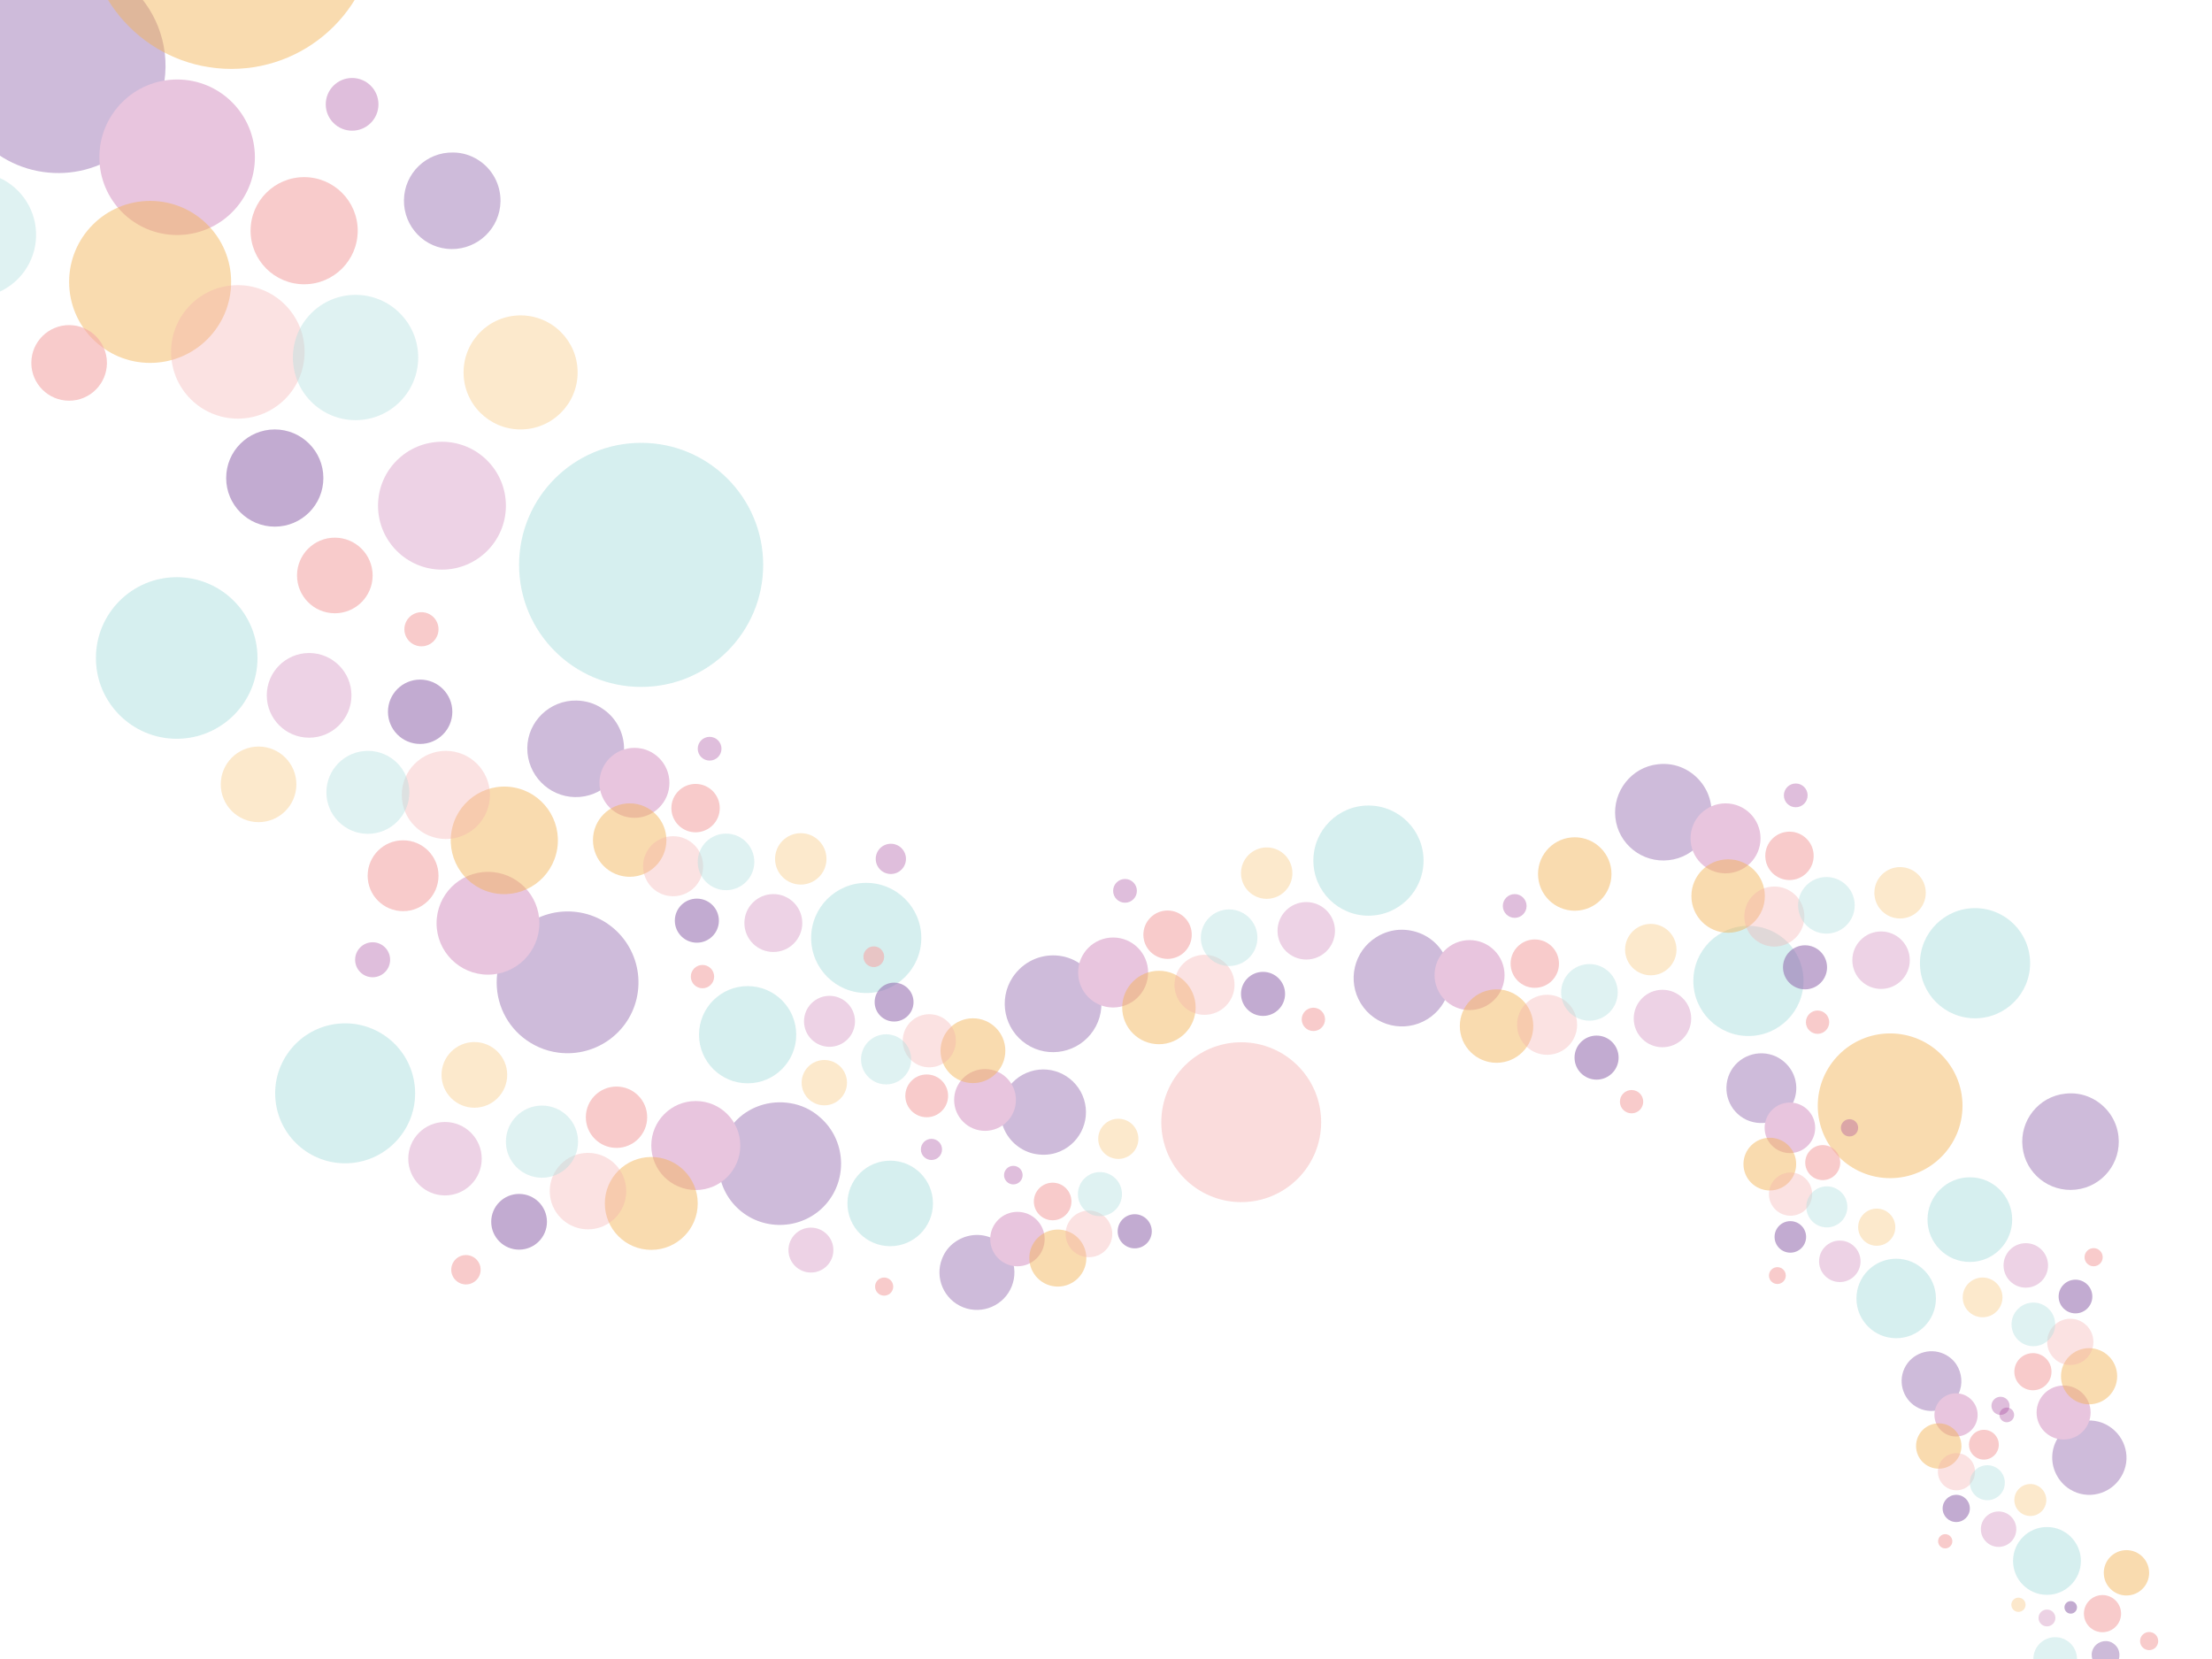 <?xml version="1.0" encoding="utf-8"?>
<!-- Generator: Adobe Illustrator 24.0.3, SVG Export Plug-In . SVG Version: 6.00 Build 0)  -->
<svg version="1.1" id="Layer_1" xmlns="http://www.w3.org/2000/svg" xmlns:xlink="http://www.w3.org/1999/xlink" x="0px" y="0px"
	 viewBox="0 0 1024 768" style="enable-background:new 0 0 1024 768;" xml:space="preserve">
<style type="text/css">
	.st0{opacity:0.46;fill:#946BAE;enable-background:new    ;}
	.st1{fill:#E8C5DE;}
	.st2{opacity:0.47;fill:#F3B456;enable-background:new    ;}
	.st3{opacity:0.61;fill:#F4ABAB;enable-background:new    ;}
	.st4{opacity:0.51;fill:#AFDFDF;enable-background:new    ;}
	.st5{opacity:0.57;fill:#946BAE;enable-background:new    ;}
	.st6{opacity:0.35;fill:#F4ABAB;enable-background:new    ;}
	.st7{opacity:0.34;fill:#A24399;enable-background:new    ;}
	.st8{opacity:0.4;fill:#AFDFDF;enable-background:new    ;}
	.st9{opacity:0.3;fill:#F3B456;enable-background:new    ;}
	.st10{opacity:0.77;fill:#E8C5DE;enable-background:new    ;}
	.st11{opacity:0.42;fill:#F4ABAB;enable-background:new    ;}
	.st12{opacity:0.46;fill:#936BAD;enable-background:new    ;}
	.st13{fill:#E7C5DD;}
	.st14{opacity:0.47;fill:#F3B355;enable-background:new    ;}
	.st15{opacity:0.61;fill:#F3AAAA;enable-background:new    ;}
	.st16{opacity:0.51;fill:#AEDEDF;enable-background:new    ;}
	.st17{opacity:0.57;fill:#936BAD;enable-background:new    ;}
	.st18{opacity:0.35;fill:#F3AAAA;enable-background:new    ;}
	.st19{opacity:0.34;fill:#A14398;enable-background:new    ;}
	.st20{opacity:0.4;fill:#AEDEDF;enable-background:new    ;}
	.st21{opacity:0.3;fill:#F3B355;enable-background:new    ;}
	.st22{opacity:0.77;fill:#E7C5DD;enable-background:new    ;}
</style>
<g id="Layer_2_1_">
	<path class="st0" d="M648.9,430.4c7.5,0,14.9,3.7,19.1,10.6c6.5,10.5,3.3,24.3-7.2,30.8s-24.3,3.3-30.8-7.2s-3.3-24.3,7.2-30.8
		C640.9,431.5,644.9,430.4,648.9,430.4"/>
	<circle class="st1" cx="680.3" cy="451.4" r="16.2"/>
	<circle class="st2" cx="692.8" cy="475" r="17"/>
	<circle class="st3" cx="710.5" cy="446.1" r="11.2"/>
	<circle class="st4" cx="809.4" cy="454.1" r="25.5"/>
	<circle class="st5" cx="739.1" cy="489.6" r="10.2"/>
	<circle class="st6" cx="716.2" cy="474.4" r="13.9"/>
	<circle class="st7" cx="701.2" cy="419.4" r="5.5"/>
	<circle class="st8" cx="735.8" cy="459.4" r="13.1"/>
	<circle class="st9" cx="764.2" cy="439.6" r="11.9"/>
	<circle class="st3" cx="755.3" cy="510" r="5.4"/>
	<circle class="st10" cx="769.6" cy="471.5" r="13.3"/>
	<path class="st0" d="M779.4,355.7c6.8,3.2,11.9,9.8,12.8,17.8c1.4,12.3-7.5,23.4-19.7,24.7c-12.3,1.4-23.4-7.5-24.7-19.7
		s7.5-23.4,19.7-24.7C771.7,353.3,775.8,354,779.4,355.7"/>
	<circle class="st1" cx="798.8" cy="388.1" r="16.2"/>
	<circle class="st2" cx="800" cy="414.8" r="17"/>
	<circle class="st3" cx="828.4" cy="396.2" r="11.2"/>
	<circle class="st4" cx="914.3" cy="445.9" r="25.5"/>
	<circle class="st5" cx="835.6" cy="447.8" r="10.2"/>
	<circle class="st6" cx="821.4" cy="424.3" r="13.9"/>
	<circle class="st7" cx="831.3" cy="368.2" r="5.5"/>
	<circle class="st8" cx="845.5" cy="419.1" r="13.1"/>
	<circle class="st9" cx="879.6" cy="413.3" r="11.9"/>
	<circle class="st3" cx="841.4" cy="473.2" r="5.4"/>
	<circle class="st10" cx="870.8" cy="444.5" r="13.3"/>
	<circle class="st2" cx="875" cy="511.9" r="33.5"/>
	<circle class="st11" cx="574.6" cy="519.5" r="37"/>
	<path class="st0" d="M967.9,508.2c6.8,3.2,11.9,9.7,12.8,17.8c1.4,12.3-7.5,23.4-19.7,24.7c-12.3,1.4-23.4-7.5-24.7-19.7
		c-1.4-12.3,7.5-23.4,19.7-24.7C960.2,505.8,964.3,506.5,967.9,508.2"/>
</g>
<g id="Layer_1_1_">
	<path class="st0" d="M58.8-7.6C71.6,3.1,78.7,20,76.1,37.7c-4,27.1-29.2,45.8-56.2,41.9S-26,50.4-22,23.3S7.2-22.5,34.2-18.5
		C43.6-17.2,52-13.2,58.8-7.6"/>
	<circle class="st1" cx="82" cy="72.8" r="36"/>
	<circle class="st2" cx="69.5" cy="130.5" r="37.5"/>
	<circle class="st3" cx="140.8" cy="106.8" r="24.8"/>
	<circle class="st4" cx="296.8" cy="261.5" r="56.5"/>
	<circle class="st5" cx="127.2" cy="221.3" r="22.5"/>
	<circle class="st6" cx="110.1" cy="162.9" r="30.9"/>
	<circle class="st7" cx="163" cy="48.3" r="12.2"/>
	<circle class="st8" cx="164.6" cy="165.5" r="29"/>
	<ellipse class="st9" cx="241" cy="172.4" rx="26.4" ry="26.4"/>
	<circle class="st3" cx="155" cy="266.4" r="17.5"/>
	<circle class="st10" cx="204.6" cy="234.1" r="29.6"/>
	<path class="st0" d="M242.1,480.3c-8.6-6.9-13.4-18-11.9-29.8c2.4-18,18.8-30.6,36.8-28.3s30.6,18.8,28.3,36.8
		s-18.8,30.6-36.8,28.3C252.2,486.5,246.6,483.9,242.1,480.3"/>
	<circle class="st1" cx="225.9" cy="427.4" r="23.8"/>
	
		<ellipse transform="matrix(0.16 -0.987 0.987 0.16 -187.939 557.238)" class="st2" cx="233.5" cy="389.1" rx="24.9" ry="24.8"/>
	<circle class="st3" cx="186.6" cy="405.4" r="16.4"/>
	<circle class="st4" cx="81.8" cy="304.6" r="37.4"/>
	<circle class="st5" cx="194.5" cy="329.5" r="14.9"/>
	<circle class="st6" cx="206.4" cy="368" r="20.4"/>
	<circle class="st7" cx="172.5" cy="444.3" r="8.1"/>
	<circle class="st8" cx="170.3" cy="366.8" r="19.2"/>
	<circle class="st9" cx="119.7" cy="363.1" r="17.5"/>
	<circle class="st3" cx="195.1" cy="291.3" r="7.9"/>
	<circle class="st10" cx="143.1" cy="321.9" r="19.6"/>
	<path class="st0" d="M278.5,327.8c6.4,4,10.5,11.2,10.4,19.2c-0.2,12.4-10.4,22.2-22.7,22s-22.2-10.4-22.1-22.7s10.4-22.2,22.7-22
		C271.2,324.4,275.2,325.6,278.5,327.8"/>
	<circle class="st1" cx="293.7" cy="362.4" r="16.2"/>
	<circle class="st2" cx="291.5" cy="388.9" r="17"/>
	<circle class="st3" cx="322" cy="374.1" r="11.2"/>
	<circle class="st4" cx="401" cy="434.2" r="25.5"/>
	<circle class="st5" cx="322.6" cy="426.2" r="10.2"/>
	<circle class="st6" cx="311.6" cy="401" r="13.9"/>
	<circle class="st7" cx="328.5" cy="346.6" r="5.5"/>
	<circle class="st8" cx="336.1" cy="399" r="13.1"/>
	<circle class="st9" cx="370.7" cy="397.6" r="11.9"/>
	<circle class="st3" cx="325.2" cy="452.1" r="5.4"/>
	<circle class="st10" cx="358" cy="427.3" r="13.4"/>
	<path class="st0" d="M365.9,510.7c-9.4-1.6-19.5,1.5-26.2,9.2c-10.4,11.8-9.2,29.8,2.5,40.1s29.8,9.2,40.1-2.5s9.2-29.8-2.5-40.1
		C375.7,513.7,370.9,511.5,365.9,510.7"/>
	<circle class="st1" cx="322.1" cy="530.3" r="20.6"/>
	<circle class="st2" cx="301.5" cy="557.1" r="21.5"/>
	<circle class="st3" cx="285.4" cy="517.2" r="14.2"/>
	
		<ellipse transform="matrix(0.995 -9.853769e-02 9.853769e-02 0.995 -49.102 18.21)" class="st4" cx="159.8" cy="506.2" rx="32.4" ry="32.4"/>
	<circle class="st5" cx="240.3" cy="565.6" r="12.9"/>
	<circle class="st6" cx="272.2" cy="551.4" r="17.7"/>
	<circle class="st7" cx="412.4" cy="397.6" r="7"/>
	<circle class="st8" cx="250.9" cy="528.5" r="16.7"/>
	<circle class="st9" cx="219.6" cy="497.6" r="15.2"/>
	<circle class="st3" cx="215.7" cy="587.8" r="6.8"/>
	<circle class="st10" cx="206" cy="536.4" r="17"/>
	<path class="st0" d="M478.2,534c-6.4-1.6-11.9-6.4-14.1-13.2c-3.3-10.4,2.5-21.5,12.9-24.8s21.5,2.5,24.8,12.9s-2.5,21.5-12.9,24.8
		C485.4,534.8,481.7,534.8,478.2,534"/>
	<circle class="st1" cx="456" cy="509.2" r="14.3"/>
	<circle class="st2" cx="450.4" cy="486.4" r="15"/>
	<circle class="st3" cx="429" cy="507.3" r="9.9"/>
	<circle class="st4" cx="346.1" cy="479" r="22.5"/>
	<circle class="st5" cx="413.9" cy="463.9" r="9"/>
	<circle class="st6" cx="430.2" cy="481.8" r="12.3"/>
	<circle class="st7" cx="431.2" cy="532.1" r="4.9"/>
	<circle class="st8" cx="410.2" cy="490.4" r="11.6"/>
	<circle class="st9" cx="381.6" cy="501.2" r="10.5"/>
	<circle class="st3" cx="404.5" cy="442.9" r="4.8"/>
	<circle class="st10" cx="384" cy="472.8" r="11.8"/>
	<path class="st0" d="M441.8,575.2c4.7-3.5,11-4.6,16.8-2.3c8.9,3.5,13.3,13.6,9.8,22.5s-13.6,13.3-22.5,9.8s-13.3-13.6-9.8-22.5
		C437.3,579.6,439.3,577,441.8,575.2"/>
	<circle class="st1" cx="471" cy="573.6" r="12.6"/>
	<circle class="st2" cx="489.7" cy="582.4" r="13.2"/>
	<circle class="st3" cx="487.3" cy="556.2" r="8.7"/>
	<circle class="st4" cx="412.1" cy="557.1" r="19.8"/>
	<circle class="st5" cx="525.3" cy="570" r="7.9"/>
	<ellipse class="st6" cx="504.1" cy="571.2" rx="10.8" ry="10.8"/>
	<circle class="st7" cx="469.1" cy="544" r="4.3"/>
	<circle class="st8" cx="509.2" cy="552.8" r="10.2"/>
	<circle class="st9" cx="517.7" cy="527.2" r="9.3"/>
	<circle class="st3" cx="409.3" cy="595.6" r="4.2"/>
	<circle class="st10" cx="375.4" cy="578.7" r="10.4"/>
	<path class="st0" d="M478,444.4c6.8-3.2,15.1-2.9,21.8,1.6c10.3,6.8,13.2,20.7,6.4,31c-6.8,10.3-20.7,13.2-31,6.4
		s-13.2-20.7-6.4-31C471.2,448.8,474.4,446.1,478,444.4"/>
	<circle class="st1" cx="515.3" cy="450.2" r="16.2"/>
	<circle class="st2" cx="536.5" cy="466.4" r="17"/>
	<circle class="st3" cx="540.5" cy="432.7" r="11.2"/>
	<circle class="st4" cx="633.5" cy="398.4" r="25.5"/>
	<circle class="st5" cx="584.7" cy="460.1" r="10.2"/>
	<circle class="st6" cx="557.6" cy="455.9" r="13.9"/>
	<circle class="st7" cx="520.8" cy="412.4" r="5.5"/>
	<circle class="st8" cx="569" cy="434.1" r="13.1"/>
	<circle class="st9" cx="586.4" cy="404.2" r="11.9"/>
	<circle class="st3" cx="608" cy="471.9" r="5.4"/>
	<circle class="st10" cx="604.7" cy="430.9" r="13.3"/>
	<circle class="st2" cx="729" cy="404.6" r="17"/>
	<path class="st0" d="M828.9,494.9c3,4.5,3.6,10.5,1.1,15.7c-3.8,8.1-13.4,11.5-21.5,7.8c-8.1-3.8-11.5-13.4-7.8-21.5
		c3.8-8.1,13.4-11.5,21.5-7.8C825.1,490.5,827.3,492.5,828.9,494.9"/>
	<circle class="st1" cx="828.6" cy="522.1" r="11.7"/>
	<circle class="st2" cx="819.3" cy="538.9" r="12.2"/>
	<circle class="st3" cx="843.8" cy="538.2" r="8.1"/>
	<circle class="st4" cx="877.8" cy="601.1" r="18.4"/>
	<circle class="st5" cx="828.8" cy="572.6" r="7.3"/>
	<circle class="st6" cx="828.9" cy="552.8" r="10"/>
	<circle class="st7" cx="856.2" cy="522.1" r="4"/>
	<circle class="st8" cx="845.7" cy="558.7" r="9.5"/>
	<circle class="st9" cx="868.8" cy="568.1" r="8.6"/>
	<circle class="st3" cx="822.8" cy="590.5" r="3.9"/>
	<circle class="st10" cx="851.7" cy="583.9" r="9.6"/>
	<path class="st0" d="M952,682.7c-2.7-5.1-2.7-11.5,0.5-16.8c4.9-8.1,15.5-10.8,23.6-5.8s10.8,15.5,5.8,23.6
		c-4.9,8.1-15.5,10.8-23.6,5.8C955.5,687.8,953.4,685.4,952,682.7"/>
	<circle class="st1" cx="955.3" cy="653.9" r="12.5"/>
	<circle class="st2" cx="967.1" cy="637.1" r="13"/>
	<circle class="st3" cx="941.1" cy="635" r="8.6"/>
	<circle class="st4" cx="911.9" cy="564.6" r="19.6"/>
	<circle class="st5" cx="960.8" cy="600.2" r="7.8"/>
	<circle class="st6" cx="958.4" cy="621.2" r="10.7"/>
	<circle class="st7" cx="926.1" cy="650.8" r="4.2"/>
	<circle class="st8" cx="941.3" cy="613.1" r="10.1"/>
	<circle class="st9" cx="917.8" cy="600.6" r="9.2"/>
	<circle class="st3" cx="969.2" cy="582" r="4.2"/>
	<circle class="st10" cx="937.8" cy="585.8" r="10.3"/>
	<path class="st0" d="M905.7,631.7c2.5,3.9,3.1,9,1,13.5c-3.2,6.9-11.5,9.9-18.4,6.7s-9.9-11.5-6.7-18.4s11.5-9.9,18.4-6.7
		C902.5,628,904.4,629.7,905.7,631.7"/>
	<circle class="st1" cx="905.5" cy="655" r="10"/>
	<circle class="st2" cx="897.5" cy="669.4" r="10.5"/>
	<circle class="st3" cx="918.4" cy="668.8" r="6.9"/>
	<circle class="st4" cx="947.6" cy="722.6" r="15.7"/>
	<circle class="st5" cx="905.6" cy="698.3" r="6.3"/>
	<circle class="st6" cx="905.7" cy="681.3" r="8.6"/>
	<circle class="st7" cx="929" cy="655" r="3.4"/>
	<circle class="st8" cx="920" cy="686.4" r="8.1"/>
	<circle class="st9" cx="939.9" cy="694.4" r="7.4"/>
	<circle class="st3" cx="900.5" cy="713.5" r="3.3"/>
	<circle class="st10" cx="925.2" cy="707.9" r="8.2"/>
	<circle class="st2" cx="984.4" cy="728.1" r="10.5"/>
	<circle class="st3" cx="973.3" cy="747" r="8.6"/>
	<circle class="st8" cx="951.4" cy="768" r="10.1"/>
	<circle class="st3" cx="994.9" cy="759.7" r="4.2"/>
	<circle class="st2" cx="107.1" cy="-35.1" r="67"/>
	<circle class="st8" cx="-12.3" cy="108.7" r="29"/>
	<path class="st0" d="M221.3,74c6.4,4,10.5,11.2,10.4,19.2c-0.2,12.4-10.4,22.2-22.7,22.1s-22.2-10.3-22-22.7s10.4-22.2,22.7-22
		C214,70.6,218,71.9,221.3,74"/>
	<circle class="st3" cx="32" cy="168" r="17.5"/>
	<circle class="st4" cx="-41.4" cy="-83.5" r="75.7"/>
</g>
<path class="st12" d="M980.1,762.6c1.2,1.8,1.4,4.2,0.5,6.3c-1.5,3.2-5.4,4.6-8.6,3.1c-3.2-1.5-4.6-5.4-3.1-8.6s5.4-4.6,8.6-3.1
	C978.6,760.9,979.5,761.7,980.1,762.6"/>
<circle class="st13" cx="980" cy="773.5" r="4.7"/>
<circle class="st14" cx="976.3" cy="780.3" r="4.9"/>
<circle class="st15" cx="986" cy="780" r="3.2"/>
<circle class="st16" cx="1002.3" cy="776.8" r="7.4"/>
<circle class="st17" cx="958.6" cy="744.1" r="2.9"/>
<circle class="st18" cx="980.1" cy="785.9" r="4"/>
<circle class="st19" cx="991" cy="773.5" r="1.6"/>
<circle class="st20" cx="986.8" cy="788.2" r="3.8"/>
<circle class="st21" cx="996.1" cy="792" r="3.4"/>
<circle class="st15" cx="977.6" cy="800.9" r="1.6"/>
<circle class="st22" cx="947.6" cy="749" r="3.9"/>
<path class="st12" d="M1015.2,795.5c1.8,1,3.1,2.9,3.2,5.2c0.1,3.4-2.5,6.4-6,6.5c-3.4,0.1-6.4-2.5-6.5-6c-0.1-3.4,2.5-6.4,6-6.5
	C1013.1,794.6,1014.2,794.9,1015.2,795.5"/>
<circle class="st13" cx="989.3" cy="802.4" r="4.5"/>
<circle class="st14" cx="982.8" cy="812.9" r="4.7"/>
<circle class="st15" cx="996.1" cy="811.8" r="3.1"/>
<circle class="st17" cx="1002.3" cy="827.4" r="2.8"/>
<circle class="st18" cx="998.8" cy="820.6" r="3.9"/>
<circle class="st19" cx="1002.7" cy="805.2" r="1.5"/>
<circle class="st20" cx="1005.6" cy="819.6" r="3.7"/>
<circle class="st21" cx="934.4" cy="742.9" r="3.3"/>
<circle class="st15" cx="1012.2" cy="821.2" r="1.5"/>
<circle class="st22" cx="1014.7" cy="814.9" r="3.7"/>
<circle class="st14" cx="1033.9" cy="820.9" r="1.2"/>
<circle class="st19" cx="1037.7" cy="812.9" r="1.5"/>
<circle class="st20" cx="1027.3" cy="811.1" r="2.3"/>
<circle class="st14" cx="1011" cy="828.1" r="2"/>
<circle class="st17" cx="1013" cy="825.1" r="1.2"/>
<circle class="st15" cx="1015.3" cy="828.9" r="0.8"/>
</svg>
